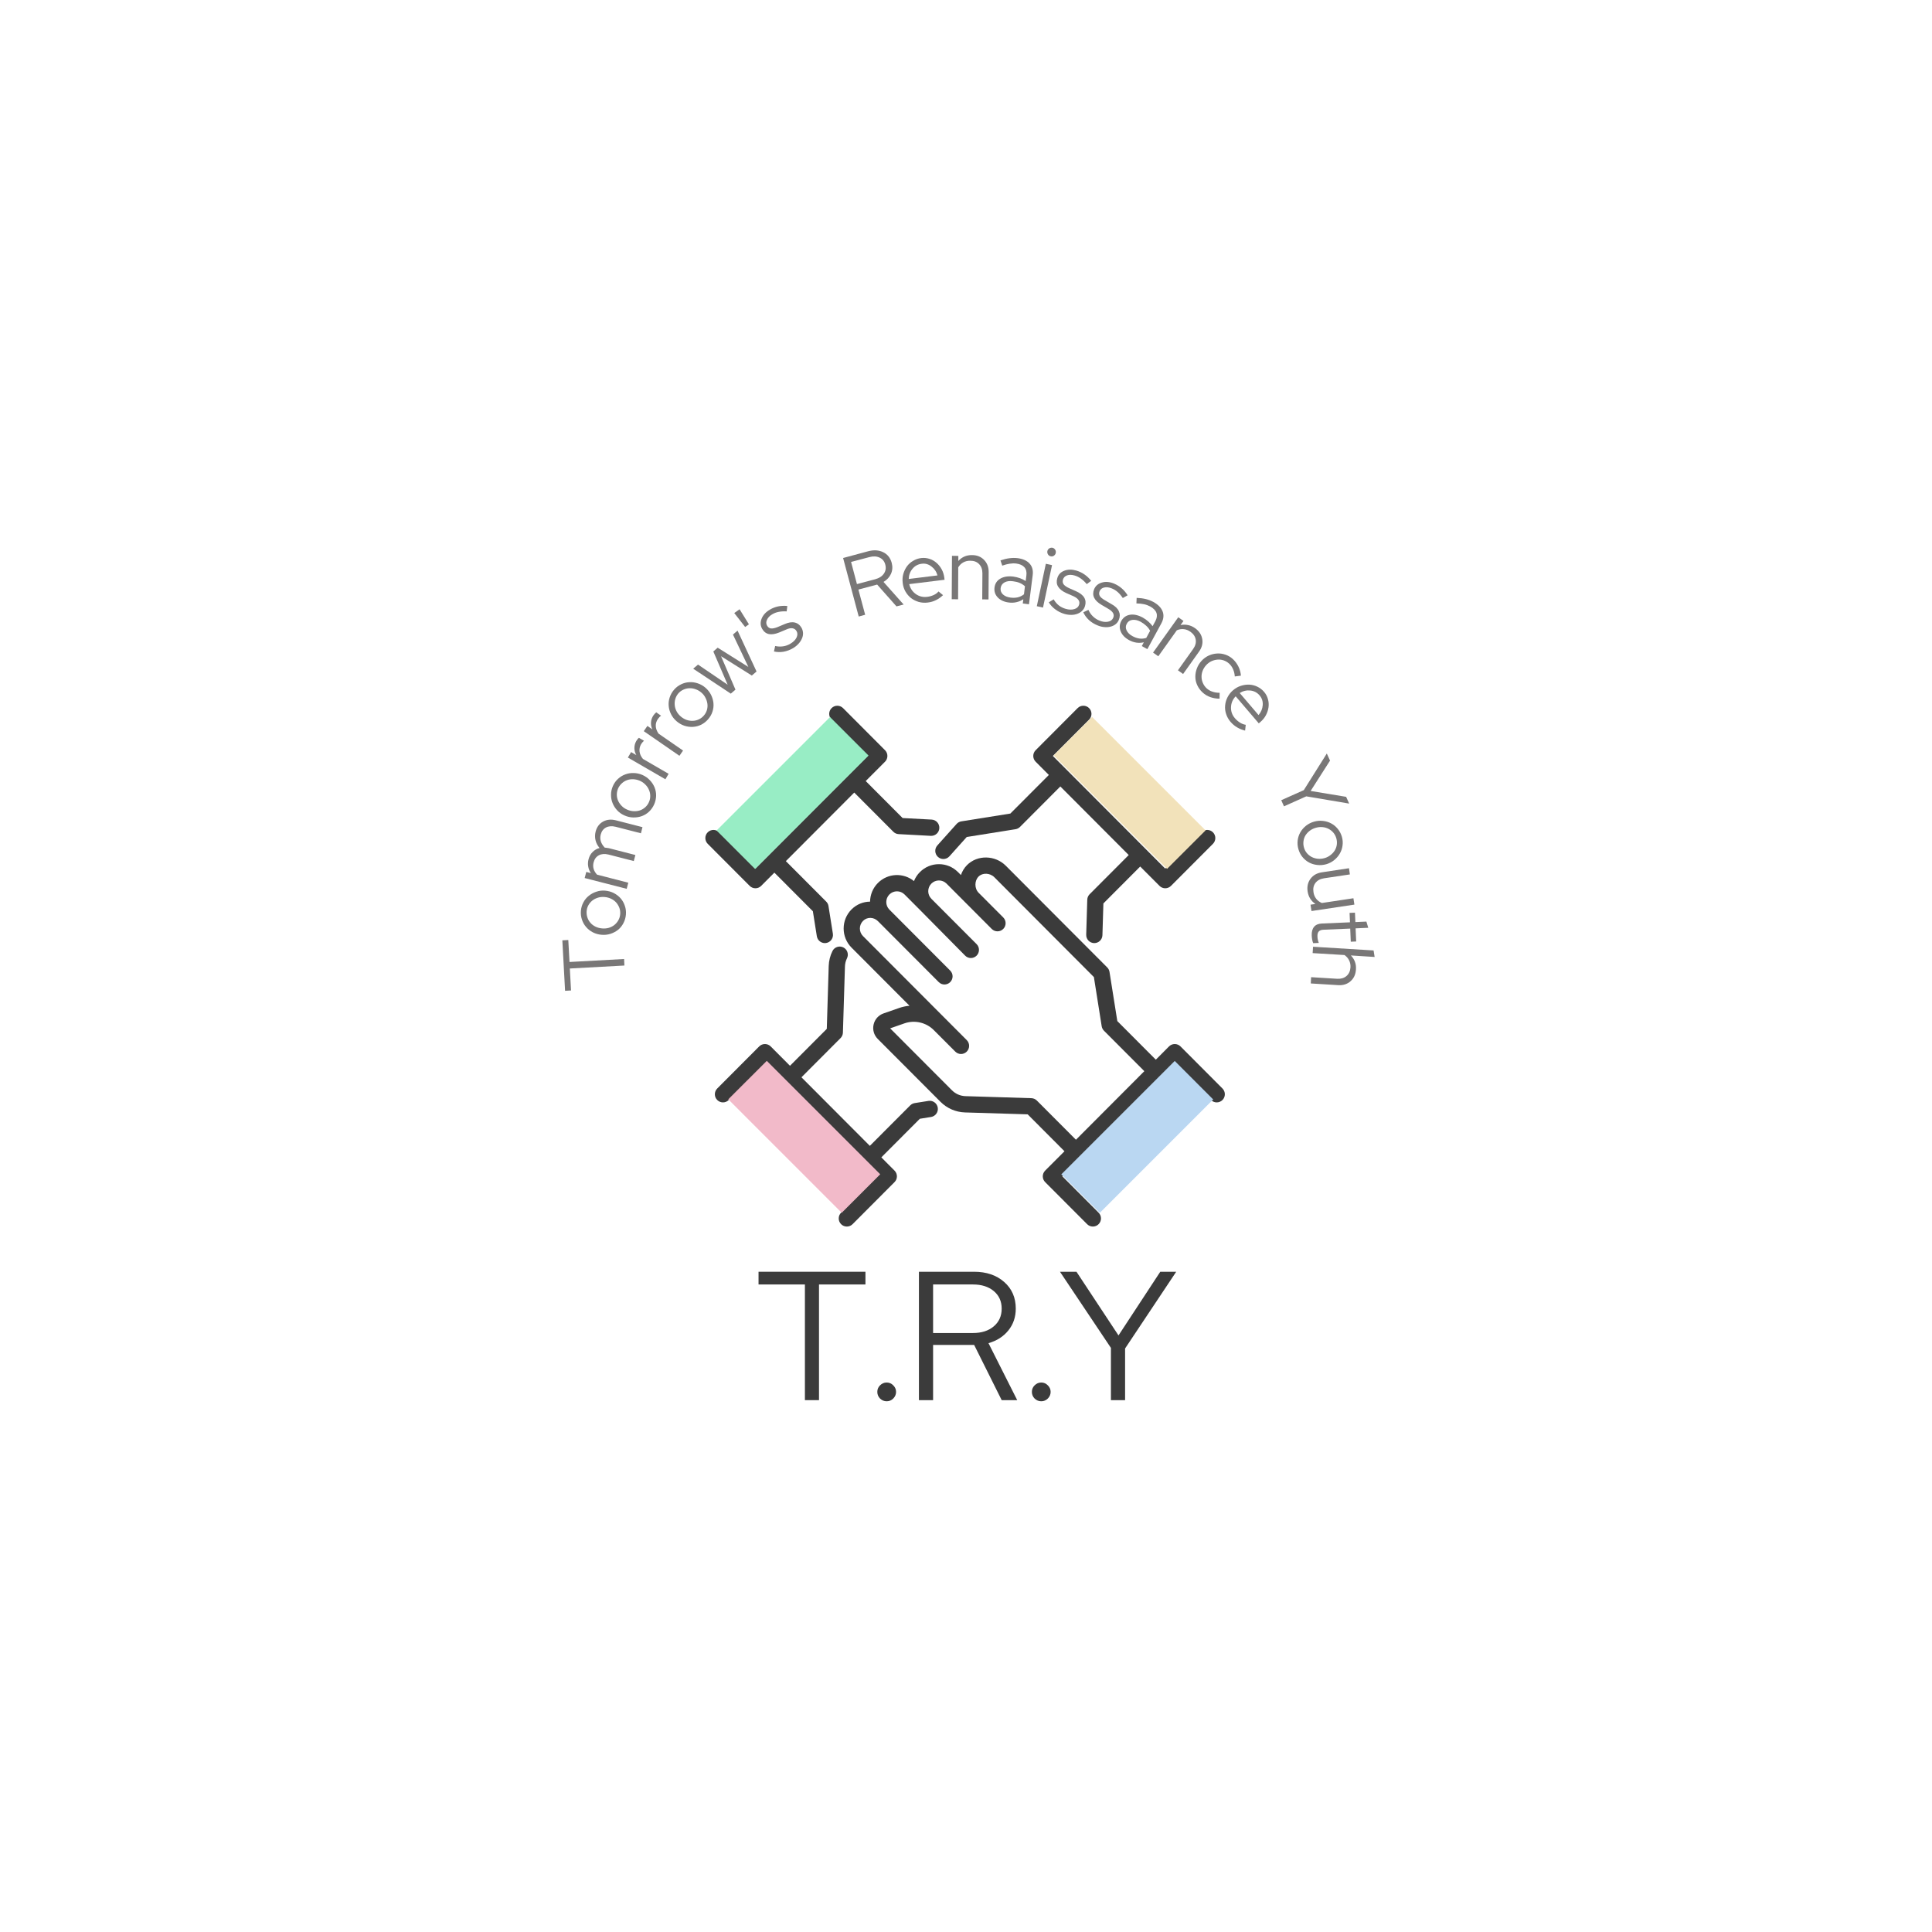 <?xml version="1.0" encoding="UTF-8"?>
<svg xmlns="http://www.w3.org/2000/svg" xmlns:xlink="http://www.w3.org/1999/xlink" width="375pt" height="375pt" viewBox="0 0 375 375" version="1.2">
<defs>
<g>
<symbol overflow="visible" id="glyph0-0">
<path style="stroke:none;" d="M 1.625 -1.109 L -12.656 -0.344 L -13 -6.953 L 1.281 -7.719 Z M 1.625 -1.109 "/>
</symbol>
<symbol overflow="visible" id="glyph0-1">
<path style="stroke:none;" d="M -10.609 0.297 L -11.766 0.359 L -12.297 -9.438 L -11.141 -9.5 L -10.906 -5.234 L -0.312 -5.812 L -0.25 -4.547 L -10.844 -3.969 Z M -10.609 0.297 "/>
</symbol>
<symbol overflow="visible" id="glyph1-0">
<path style="stroke:none;" d="M 1.781 -0.875 L -12.469 -2.078 L -11.922 -8.672 L 2.328 -7.469 Z M 1.781 -0.875 "/>
</symbol>
<symbol overflow="visible" id="glyph1-1">
<path style="stroke:none;" d="M -4.141 -1.031 C -4.742 -1.082 -5.301 -1.238 -5.812 -1.5 C -6.332 -1.77 -6.77 -2.113 -7.125 -2.531 C -7.488 -2.945 -7.758 -3.426 -7.938 -3.969 C -8.125 -4.52 -8.191 -5.094 -8.141 -5.688 C -8.086 -6.289 -7.926 -6.836 -7.656 -7.328 C -7.395 -7.828 -7.047 -8.25 -6.609 -8.594 C -6.18 -8.945 -5.691 -9.211 -5.141 -9.391 C -4.598 -9.578 -4.023 -9.645 -3.422 -9.594 C -2.805 -9.539 -2.238 -9.379 -1.719 -9.109 C -1.207 -8.836 -0.77 -8.492 -0.406 -8.078 C -0.051 -7.66 0.211 -7.18 0.391 -6.641 C 0.578 -6.109 0.645 -5.539 0.594 -4.938 C 0.539 -4.344 0.379 -3.789 0.109 -3.281 C -0.148 -2.781 -0.492 -2.352 -0.922 -2 C -1.359 -1.656 -1.848 -1.395 -2.391 -1.219 C -2.941 -1.039 -3.523 -0.977 -4.141 -1.031 Z M -0.516 -5.031 C -0.484 -5.457 -0.535 -5.863 -0.672 -6.25 C -0.816 -6.633 -1.02 -6.977 -1.281 -7.281 C -1.551 -7.582 -1.879 -7.828 -2.266 -8.016 C -2.648 -8.203 -3.07 -8.316 -3.531 -8.359 C -3.988 -8.398 -4.422 -8.359 -4.828 -8.234 C -5.242 -8.109 -5.609 -7.922 -5.922 -7.672 C -6.234 -7.422 -6.488 -7.117 -6.688 -6.766 C -6.883 -6.41 -7 -6.02 -7.031 -5.594 C -7.062 -5.176 -7.008 -4.77 -6.875 -4.375 C -6.75 -3.988 -6.551 -3.645 -6.281 -3.344 C -6.02 -3.039 -5.695 -2.797 -5.312 -2.609 C -4.926 -2.422 -4.504 -2.305 -4.047 -2.266 C -3.586 -2.223 -3.148 -2.258 -2.734 -2.375 C -2.328 -2.5 -1.969 -2.68 -1.656 -2.922 C -1.344 -3.172 -1.082 -3.477 -0.875 -3.844 C -0.664 -4.219 -0.547 -4.613 -0.516 -5.031 Z M -0.516 -5.031 "/>
</symbol>
<symbol overflow="visible" id="glyph2-0">
<path style="stroke:none;" d="M 1.891 -0.562 L -11.969 -4.125 L -10.312 -10.547 L 3.547 -6.984 Z M 1.891 -0.562 "/>
</symbol>
<symbol overflow="visible" id="glyph2-1">
<path style="stroke:none;" d="M 0.266 -1.031 L -7.891 -3.125 L -7.578 -4.312 L -6.688 -4.078 C -6.957 -4.484 -7.129 -4.91 -7.203 -5.359 C -7.285 -5.805 -7.266 -6.273 -7.141 -6.766 C -6.992 -7.336 -6.727 -7.812 -6.344 -8.188 C -5.957 -8.57 -5.508 -8.828 -5 -8.953 C -5.395 -9.422 -5.656 -9.922 -5.781 -10.453 C -5.914 -10.992 -5.91 -11.555 -5.766 -12.141 C -5.535 -13.023 -5.055 -13.672 -4.328 -14.078 C -3.598 -14.484 -2.766 -14.566 -1.828 -14.328 L 3.328 -13 L 3.031 -11.812 L -1.891 -13.078 C -2.609 -13.254 -3.227 -13.207 -3.75 -12.938 C -4.27 -12.664 -4.613 -12.203 -4.781 -11.547 C -4.895 -11.098 -4.883 -10.66 -4.75 -10.234 C -4.613 -9.816 -4.363 -9.414 -4 -9.031 C -3.875 -9.02 -3.742 -9.004 -3.609 -8.984 C -3.484 -8.973 -3.348 -8.953 -3.203 -8.922 L 1.953 -7.594 L 1.641 -6.422 L -3.281 -7.688 C -4 -7.863 -4.613 -7.816 -5.125 -7.547 C -5.645 -7.273 -5.988 -6.816 -6.156 -6.172 C -6.27 -5.734 -6.27 -5.312 -6.156 -4.906 C -6.039 -4.508 -5.816 -4.133 -5.484 -3.781 L 0.578 -2.219 Z M 0.266 -1.031 "/>
</symbol>
<symbol overflow="visible" id="glyph3-0">
<path style="stroke:none;" d="M 1.953 -0.234 L -11.125 -6.031 L -8.438 -12.094 L 4.641 -6.297 Z M 1.953 -0.234 "/>
</symbol>
<symbol overflow="visible" id="glyph3-1">
<path style="stroke:none;" d="M -3.594 -2.328 C -4.145 -2.566 -4.617 -2.898 -5.016 -3.328 C -5.41 -3.754 -5.707 -4.223 -5.906 -4.734 C -6.113 -5.242 -6.211 -5.785 -6.203 -6.359 C -6.203 -6.93 -6.082 -7.488 -5.844 -8.031 C -5.602 -8.582 -5.27 -9.051 -4.844 -9.438 C -4.426 -9.82 -3.957 -10.109 -3.438 -10.297 C -2.926 -10.492 -2.379 -10.582 -1.797 -10.562 C -1.223 -10.551 -0.66 -10.426 -0.109 -10.188 C 0.453 -9.938 0.93 -9.598 1.328 -9.172 C 1.734 -8.754 2.039 -8.285 2.25 -7.766 C 2.457 -7.254 2.555 -6.719 2.547 -6.156 C 2.535 -5.594 2.41 -5.035 2.172 -4.484 C 1.93 -3.941 1.602 -3.473 1.188 -3.078 C 0.77 -2.68 0.301 -2.391 -0.219 -2.203 C -0.738 -2.016 -1.289 -1.926 -1.875 -1.938 C -2.457 -1.945 -3.031 -2.078 -3.594 -2.328 Z M 1.156 -4.922 C 1.332 -5.305 1.414 -5.707 1.406 -6.125 C 1.406 -6.539 1.32 -6.93 1.156 -7.297 C 1 -7.672 0.77 -8.008 0.469 -8.312 C 0.164 -8.625 -0.191 -8.875 -0.609 -9.062 C -1.023 -9.238 -1.445 -9.336 -1.875 -9.359 C -2.301 -9.379 -2.703 -9.32 -3.078 -9.188 C -3.461 -9.051 -3.805 -8.844 -4.109 -8.562 C -4.41 -8.289 -4.648 -7.961 -4.828 -7.578 C -4.992 -7.191 -5.078 -6.789 -5.078 -6.375 C -5.078 -5.969 -5 -5.582 -4.844 -5.219 C -4.688 -4.852 -4.457 -4.516 -4.156 -4.203 C -3.863 -3.891 -3.508 -3.645 -3.094 -3.469 C -2.676 -3.281 -2.25 -3.176 -1.812 -3.156 C -1.383 -3.133 -0.977 -3.188 -0.594 -3.312 C -0.219 -3.438 0.125 -3.641 0.438 -3.922 C 0.75 -4.203 0.988 -4.535 1.156 -4.922 Z M 1.156 -4.922 "/>
</symbol>
<symbol overflow="visible" id="glyph4-0">
<path style="stroke:none;" d="M 1.969 -0.031 L -10.391 -7.203 L -7.078 -12.938 L 5.281 -5.766 Z M 1.969 -0.031 "/>
</symbol>
<symbol overflow="visible" id="glyph4-1">
<path style="stroke:none;" d="M 0.531 -0.922 L -6.75 -5.141 L -6.125 -6.203 L -5.109 -5.609 C -5.359 -6.047 -5.484 -6.5 -5.484 -6.969 C -5.492 -7.438 -5.375 -7.895 -5.125 -8.344 C -5.039 -8.477 -4.957 -8.598 -4.875 -8.703 C -4.801 -8.805 -4.711 -8.895 -4.609 -8.969 L -3.625 -8.406 C -3.738 -8.301 -3.844 -8.191 -3.938 -8.078 C -4.031 -7.973 -4.113 -7.859 -4.188 -7.734 C -4.445 -7.273 -4.547 -6.801 -4.484 -6.312 C -4.43 -5.82 -4.211 -5.344 -3.828 -4.875 L 1.156 -1.984 Z M 0.531 -0.922 "/>
</symbol>
<symbol overflow="visible" id="glyph5-0">
<path style="stroke:none;" d="M 1.969 0.125 L -9.797 -8 L -6.031 -13.453 L 5.734 -5.328 Z M 1.969 0.125 "/>
</symbol>
<symbol overflow="visible" id="glyph5-1">
<path style="stroke:none;" d="M 0.609 -0.875 L -6.312 -5.656 L -5.609 -6.672 L -4.641 -6 C -4.859 -6.457 -4.945 -6.922 -4.906 -7.391 C -4.875 -7.859 -4.719 -8.301 -4.438 -8.719 C -4.344 -8.852 -4.254 -8.961 -4.172 -9.047 C -4.086 -9.141 -3.992 -9.227 -3.891 -9.312 L -2.953 -8.656 C -3.078 -8.57 -3.188 -8.477 -3.281 -8.375 C -3.383 -8.27 -3.477 -8.156 -3.562 -8.031 C -3.863 -7.602 -4.004 -7.141 -3.984 -6.641 C -3.961 -6.148 -3.781 -5.66 -3.438 -5.172 L 1.312 -1.891 Z M 0.609 -0.875 "/>
</symbol>
<symbol overflow="visible" id="glyph6-0">
<path style="stroke:none;" d="M 1.938 0.344 L -8.891 -9 L -4.547 -14.016 L 6.281 -4.672 Z M 1.938 0.344 "/>
</symbol>
<symbol overflow="visible" id="glyph6-1">
<path style="stroke:none;" d="M -2.75 -3.266 C -3.207 -3.66 -3.566 -4.117 -3.828 -4.641 C -4.086 -5.16 -4.238 -5.691 -4.281 -6.234 C -4.332 -6.785 -4.27 -7.332 -4.094 -7.875 C -3.914 -8.426 -3.633 -8.926 -3.25 -9.375 C -2.852 -9.832 -2.398 -10.18 -1.891 -10.422 C -1.391 -10.672 -0.863 -10.812 -0.312 -10.844 C 0.238 -10.883 0.789 -10.812 1.344 -10.625 C 1.895 -10.445 2.398 -10.16 2.859 -9.766 C 3.316 -9.367 3.676 -8.91 3.938 -8.391 C 4.195 -7.867 4.352 -7.332 4.406 -6.781 C 4.457 -6.227 4.395 -5.68 4.219 -5.141 C 4.051 -4.609 3.77 -4.113 3.375 -3.656 C 2.988 -3.207 2.539 -2.852 2.031 -2.594 C 1.52 -2.344 0.984 -2.203 0.422 -2.172 C -0.129 -2.141 -0.68 -2.211 -1.234 -2.391 C -1.785 -2.578 -2.289 -2.867 -2.75 -3.266 Z M 2.547 -4.375 C 2.828 -4.695 3.023 -5.055 3.141 -5.453 C 3.254 -5.848 3.285 -6.242 3.234 -6.641 C 3.18 -7.047 3.055 -7.438 2.859 -7.812 C 2.672 -8.195 2.406 -8.535 2.062 -8.828 C 1.707 -9.129 1.328 -9.348 0.922 -9.484 C 0.516 -9.629 0.113 -9.691 -0.281 -9.672 C -0.676 -9.66 -1.062 -9.566 -1.438 -9.391 C -1.812 -9.223 -2.141 -8.977 -2.422 -8.656 C -2.691 -8.332 -2.883 -7.973 -3 -7.578 C -3.113 -7.191 -3.148 -6.797 -3.109 -6.391 C -3.078 -5.992 -2.961 -5.602 -2.766 -5.219 C -2.566 -4.832 -2.289 -4.488 -1.938 -4.188 C -1.594 -3.895 -1.223 -3.676 -0.828 -3.531 C -0.43 -3.395 -0.031 -3.332 0.375 -3.344 C 0.781 -3.352 1.176 -3.445 1.562 -3.625 C 1.945 -3.801 2.273 -4.051 2.547 -4.375 Z M 2.547 -4.375 "/>
</symbol>
<symbol overflow="visible" id="glyph7-0">
<path style="stroke:none;" d="M 1.859 0.625 L -7.453 -10.219 L -2.422 -14.547 L 6.891 -3.703 Z M 1.859 0.625 "/>
</symbol>
<symbol overflow="visible" id="glyph7-1">
<path style="stroke:none;" d="M 2.891 -2.484 L 1.984 -1.703 L -5.312 -6.547 L -4.375 -7.344 L 1.375 -3.438 L -1.406 -9.891 L -0.562 -10.625 L 5.391 -6.891 L 2.406 -13.172 L 3.297 -13.938 L 6.984 -6 L 6.062 -5.219 L 0.094 -8.969 Z M 2.891 -2.484 "/>
</symbol>
<symbol overflow="visible" id="glyph8-0">
<path style="stroke:none;" d="M 1.797 0.812 L -6.375 -10.938 L -0.938 -14.719 L 7.234 -2.969 Z M 1.797 0.812 "/>
</symbol>
<symbol overflow="visible" id="glyph8-1">
<path style="stroke:none;" d="M -3.812 -7.516 L -5.922 -10.219 L -4.891 -10.953 L -3.078 -8.031 Z M -3.812 -7.516 "/>
</symbol>
<symbol overflow="visible" id="glyph9-0">
<path style="stroke:none;" d="M 1.734 0.938 L -5.547 -11.359 L 0.156 -14.734 L 7.438 -2.438 Z M 1.734 0.938 "/>
</symbol>
<symbol overflow="visible" id="glyph9-1">
<path style="stroke:none;" d="M -0.422 -1.109 L -0.188 -2.172 C 0.332 -2.055 0.844 -2.035 1.344 -2.109 C 1.852 -2.18 2.32 -2.348 2.75 -2.609 C 3.32 -2.941 3.723 -3.336 3.953 -3.797 C 4.18 -4.266 4.18 -4.691 3.953 -5.078 C 3.773 -5.379 3.52 -5.555 3.188 -5.609 C 2.863 -5.672 2.457 -5.594 1.969 -5.375 L 0.594 -4.797 C -0.188 -4.484 -0.848 -4.379 -1.391 -4.484 C -1.941 -4.598 -2.379 -4.93 -2.703 -5.484 C -3.055 -6.086 -3.098 -6.742 -2.828 -7.453 C -2.555 -8.16 -2.023 -8.75 -1.234 -9.219 C -0.711 -9.531 -0.172 -9.742 0.391 -9.859 C 0.953 -9.973 1.547 -10 2.172 -9.938 L 2.047 -8.891 C 1.473 -8.922 0.957 -8.891 0.5 -8.797 C 0.039 -8.711 -0.383 -8.551 -0.781 -8.312 C -1.27 -8.02 -1.602 -7.664 -1.781 -7.25 C -1.969 -6.844 -1.957 -6.461 -1.75 -6.109 C -1.562 -5.797 -1.312 -5.617 -1 -5.578 C -0.688 -5.547 -0.273 -5.629 0.234 -5.828 L 1.609 -6.406 C 2.379 -6.75 3.039 -6.859 3.594 -6.734 C 4.156 -6.609 4.598 -6.27 4.922 -5.719 C 5.098 -5.414 5.195 -5.082 5.219 -4.719 C 5.238 -4.352 5.172 -3.992 5.016 -3.641 C 4.867 -3.285 4.648 -2.945 4.359 -2.625 C 4.066 -2.301 3.719 -2.016 3.312 -1.766 C 2.707 -1.41 2.082 -1.176 1.438 -1.062 C 0.801 -0.957 0.18 -0.973 -0.422 -1.109 Z M -0.422 -1.109 "/>
</symbol>
<symbol overflow="visible" id="glyph10-0">
<path style="stroke:none;" d="M 1.656 1.062 L -4.672 -11.766 L 1.266 -14.688 L 7.594 -1.859 Z M 1.656 1.062 "/>
</symbol>
<symbol overflow="visible" id="glyph10-1">
<path style="stroke:none;" d=""/>
</symbol>
<symbol overflow="visible" id="glyph11-0">
<path style="stroke:none;" d="M 1.609 1.141 L -4.078 -11.969 L 2 -14.609 L 7.688 -1.5 Z M 1.609 1.141 "/>
</symbol>
<symbol overflow="visible" id="glyph11-1">
<path style="stroke:none;" d=""/>
</symbol>
<symbol overflow="visible" id="glyph12-0">
<path style="stroke:none;" d="M 1.547 1.219 L -3.484 -12.156 L 2.719 -14.484 L 7.75 -1.109 Z M 1.547 1.219 "/>
</symbol>
<symbol overflow="visible" id="glyph12-1">
<path style="stroke:none;" d=""/>
</symbol>
<symbol overflow="visible" id="glyph13-0">
<path style="stroke:none;" d="M 1.422 1.359 L -2.266 -12.453 L 4.125 -14.156 L 7.812 -0.344 Z M 1.422 1.359 "/>
</symbol>
<symbol overflow="visible" id="glyph13-1">
<path style="stroke:none;" d="M 1.25 -0.328 L -1.781 -11.688 L 3.094 -13 C 4.195 -13.289 5.164 -13.227 6 -12.812 C 6.844 -12.406 7.395 -11.711 7.656 -10.734 C 7.852 -9.984 7.805 -9.281 7.516 -8.625 C 7.223 -7.969 6.738 -7.441 6.062 -7.047 L 9.969 -2.656 L 8.578 -2.297 L 4.828 -6.531 L 1.188 -5.562 L 2.5 -0.672 Z M 3.297 -11.859 L -0.234 -10.922 L 0.906 -6.625 L 4.438 -7.562 C 5.207 -7.77 5.77 -8.129 6.125 -8.641 C 6.488 -9.16 6.582 -9.75 6.406 -10.406 C 6.238 -11.051 5.867 -11.504 5.297 -11.766 C 4.734 -12.035 4.066 -12.066 3.297 -11.859 Z M 3.297 -11.859 "/>
</symbol>
<symbol overflow="visible" id="glyph14-0">
<path style="stroke:none;" d="M 1.219 1.547 L -0.516 -12.641 L 6.047 -13.453 L 7.781 0.734 Z M 1.219 1.547 "/>
</symbol>
<symbol overflow="visible" id="glyph14-1">
<path style="stroke:none;" d="M 7.984 -1.891 C 7.555 -1.484 7.098 -1.16 6.609 -0.922 C 6.129 -0.68 5.594 -0.523 5 -0.453 C 4.395 -0.379 3.812 -0.422 3.25 -0.578 C 2.695 -0.742 2.203 -0.992 1.766 -1.328 C 1.336 -1.672 0.977 -2.094 0.688 -2.594 C 0.406 -3.094 0.227 -3.648 0.156 -4.266 C 0.082 -4.867 0.117 -5.441 0.266 -5.984 C 0.422 -6.535 0.656 -7.031 0.969 -7.469 C 1.289 -7.906 1.691 -8.266 2.172 -8.547 C 2.648 -8.836 3.176 -9.02 3.75 -9.094 C 4.301 -9.156 4.832 -9.102 5.344 -8.938 C 5.852 -8.781 6.305 -8.523 6.703 -8.172 C 7.109 -7.828 7.445 -7.406 7.719 -6.906 C 7.988 -6.414 8.16 -5.867 8.234 -5.266 L 8.281 -4.875 L 1.422 -4.031 C 1.609 -3.227 2.031 -2.586 2.688 -2.109 C 3.344 -1.641 4.086 -1.457 4.922 -1.562 C 5.348 -1.613 5.758 -1.727 6.156 -1.906 C 6.551 -2.082 6.867 -2.316 7.109 -2.609 Z M 3.859 -7.984 C 3.129 -7.898 2.531 -7.578 2.062 -7.016 C 1.594 -6.461 1.348 -5.801 1.328 -5.031 L 6.906 -5.719 C 6.707 -6.438 6.316 -7.016 5.734 -7.453 C 5.16 -7.898 4.535 -8.078 3.859 -7.984 Z M 3.859 -7.984 "/>
</symbol>
<symbol overflow="visible" id="glyph15-0">
<path style="stroke:none;" d="M 1 1.688 L 1.078 -12.609 L 7.703 -12.562 L 7.625 1.734 Z M 1 1.688 "/>
</symbol>
<symbol overflow="visible" id="glyph15-1">
<path style="stroke:none;" d="M 1.062 0 L 1.109 -8.422 L 2.344 -8.406 L 2.344 -7.422 C 2.676 -7.797 3.066 -8.082 3.516 -8.281 C 3.961 -8.477 4.457 -8.57 5 -8.562 C 5.957 -8.562 6.734 -8.254 7.328 -7.641 C 7.93 -7.035 8.234 -6.25 8.234 -5.281 L 8.203 0.047 L 6.984 0.031 L 7.016 -5.047 C 7.016 -5.785 6.801 -6.375 6.375 -6.812 C 5.957 -7.25 5.391 -7.469 4.672 -7.469 C 4.16 -7.477 3.703 -7.367 3.297 -7.141 C 2.898 -6.922 2.578 -6.602 2.328 -6.188 L 2.297 0.016 Z M 1.062 0 "/>
</symbol>
<symbol overflow="visible" id="glyph16-0">
<path style="stroke:none;" d="M 0.781 1.797 L 2.609 -12.375 L 9.188 -11.531 L 7.359 2.641 Z M 0.781 1.797 "/>
</symbol>
<symbol overflow="visible" id="glyph16-1">
<path style="stroke:none;" d="M 3.672 0.625 C 2.766 0.508 2.051 0.18 1.531 -0.359 C 1.02 -0.898 0.812 -1.547 0.906 -2.297 C 1.008 -3.066 1.391 -3.641 2.047 -4.016 C 2.703 -4.398 3.539 -4.531 4.562 -4.406 C 5.008 -4.344 5.438 -4.238 5.844 -4.094 C 6.25 -3.945 6.617 -3.766 6.953 -3.547 L 7.094 -4.641 C 7.176 -5.305 7.047 -5.832 6.703 -6.219 C 6.367 -6.602 5.844 -6.844 5.125 -6.938 C 4.707 -6.988 4.281 -6.977 3.844 -6.906 C 3.414 -6.844 2.938 -6.719 2.406 -6.531 L 2.062 -7.547 C 2.707 -7.766 3.289 -7.906 3.812 -7.969 C 4.344 -8.039 4.867 -8.047 5.391 -7.984 C 6.441 -7.848 7.223 -7.488 7.734 -6.906 C 8.242 -6.332 8.438 -5.582 8.312 -4.656 L 7.594 0.969 L 6.391 0.812 L 6.5 -0.016 C 6.082 0.266 5.633 0.457 5.156 0.562 C 4.688 0.676 4.191 0.695 3.672 0.625 Z M 2.094 -2.172 C 2.031 -1.703 2.176 -1.297 2.531 -0.953 C 2.895 -0.617 3.391 -0.41 4.016 -0.328 C 4.516 -0.266 4.977 -0.281 5.406 -0.375 C 5.844 -0.477 6.25 -0.676 6.625 -0.969 L 6.812 -2.531 C 6.5 -2.812 6.148 -3.031 5.766 -3.188 C 5.391 -3.344 4.961 -3.445 4.484 -3.5 C 3.816 -3.594 3.266 -3.516 2.828 -3.266 C 2.398 -3.016 2.156 -2.648 2.094 -2.172 Z M 2.094 -2.172 "/>
</symbol>
<symbol overflow="visible" id="glyph17-0">
<path style="stroke:none;" d="M 0.656 1.875 L 3.625 -12.109 L 10.094 -10.734 L 7.125 3.25 Z M 0.656 1.875 "/>
</symbol>
<symbol overflow="visible" id="glyph17-1">
<path style="stroke:none;" d="M 3.75 -9.469 C 3.52 -9.508 3.344 -9.629 3.219 -9.828 C 3.094 -10.035 3.051 -10.25 3.094 -10.469 C 3.145 -10.695 3.266 -10.875 3.453 -11 C 3.648 -11.125 3.863 -11.164 4.094 -11.125 C 4.312 -11.07 4.484 -10.945 4.609 -10.75 C 4.734 -10.551 4.77 -10.336 4.719 -10.109 C 4.676 -9.891 4.555 -9.711 4.359 -9.578 C 4.172 -9.453 3.969 -9.414 3.75 -9.469 Z M 4 -7.75 L 2.25 0.484 L 1.047 0.219 L 2.797 -8.016 Z M 4 -7.75 "/>
</symbol>
<symbol overflow="visible" id="glyph18-0">
<path style="stroke:none;" d="M 0.5 1.906 L 4.5 -11.828 L 10.859 -9.969 L 6.859 3.766 Z M 0.5 1.906 "/>
</symbol>
<symbol overflow="visible" id="glyph18-1">
<path style="stroke:none;" d="M 0.516 -1.047 L 1.469 -1.625 C 1.727 -1.164 2.055 -0.773 2.453 -0.453 C 2.859 -0.141 3.305 0.082 3.797 0.219 C 4.43 0.406 4.992 0.422 5.484 0.266 C 5.973 0.117 6.281 -0.164 6.406 -0.594 C 6.508 -0.938 6.469 -1.238 6.281 -1.5 C 6.102 -1.77 5.766 -2.02 5.266 -2.25 L 3.906 -2.844 C 3.145 -3.195 2.617 -3.613 2.328 -4.094 C 2.035 -4.57 1.984 -5.117 2.172 -5.734 C 2.359 -6.41 2.801 -6.891 3.5 -7.172 C 4.207 -7.453 5.004 -7.461 5.891 -7.203 C 6.473 -7.023 7 -6.77 7.469 -6.438 C 7.938 -6.113 8.363 -5.707 8.75 -5.219 L 7.891 -4.578 C 7.523 -5.016 7.148 -5.367 6.766 -5.641 C 6.379 -5.922 5.969 -6.125 5.531 -6.25 C 4.977 -6.414 4.492 -6.426 4.078 -6.281 C 3.66 -6.133 3.391 -5.859 3.266 -5.453 C 3.172 -5.109 3.211 -4.805 3.391 -4.547 C 3.578 -4.297 3.922 -4.051 4.422 -3.812 L 5.766 -3.219 C 6.555 -2.875 7.098 -2.457 7.391 -1.969 C 7.68 -1.477 7.734 -0.93 7.547 -0.328 C 7.453 0.016 7.273 0.316 7.016 0.578 C 6.766 0.836 6.457 1.035 6.094 1.172 C 5.727 1.316 5.328 1.391 4.891 1.391 C 4.461 1.398 4.016 1.336 3.547 1.203 C 2.879 1.004 2.285 0.707 1.766 0.312 C 1.254 -0.07 0.836 -0.523 0.516 -1.047 Z M 0.516 -1.047 "/>
</symbol>
<symbol overflow="visible" id="glyph19-0">
<path style="stroke:none;" d="M 0.297 1.938 L 5.688 -11.312 L 11.828 -8.812 L 6.438 4.438 Z M 0.297 1.938 "/>
</symbol>
<symbol overflow="visible" id="glyph19-1">
<path style="stroke:none;" d="M 0.625 -1 L 1.625 -1.469 C 1.844 -0.977 2.133 -0.555 2.5 -0.203 C 2.863 0.148 3.281 0.422 3.75 0.609 C 4.363 0.859 4.922 0.93 5.422 0.828 C 5.93 0.734 6.27 0.477 6.438 0.062 C 6.57 -0.258 6.562 -0.562 6.406 -0.844 C 6.25 -1.133 5.93 -1.414 5.453 -1.688 L 4.172 -2.438 C 3.453 -2.863 2.973 -3.328 2.734 -3.828 C 2.492 -4.336 2.492 -4.891 2.734 -5.484 C 3.004 -6.129 3.5 -6.555 4.219 -6.766 C 4.938 -6.984 5.723 -6.922 6.578 -6.578 C 7.148 -6.336 7.648 -6.031 8.078 -5.656 C 8.516 -5.281 8.898 -4.828 9.234 -4.297 L 8.297 -3.766 C 7.992 -4.223 7.664 -4.609 7.312 -4.922 C 6.957 -5.234 6.566 -5.473 6.141 -5.641 C 5.609 -5.859 5.125 -5.914 4.688 -5.812 C 4.258 -5.719 3.961 -5.477 3.797 -5.094 C 3.66 -4.758 3.672 -4.453 3.828 -4.172 C 3.992 -3.898 4.312 -3.629 4.781 -3.359 L 6.062 -2.609 C 6.812 -2.203 7.301 -1.734 7.531 -1.203 C 7.77 -0.68 7.77 -0.129 7.531 0.453 C 7.406 0.785 7.203 1.066 6.922 1.297 C 6.641 1.523 6.312 1.688 5.938 1.781 C 5.57 1.883 5.172 1.914 4.734 1.875 C 4.297 1.844 3.852 1.734 3.406 1.547 C 2.758 1.285 2.195 0.938 1.719 0.5 C 1.25 0.062 0.883 -0.438 0.625 -1 Z M 0.625 -1 "/>
</symbol>
<symbol overflow="visible" id="glyph20-0">
<path style="stroke:none;" d="M 0.094 1.969 L 6.906 -10.594 L 12.734 -7.438 L 5.922 5.125 Z M 0.094 1.969 "/>
</symbol>
<symbol overflow="visible" id="glyph20-1">
<path style="stroke:none;" d="M 3.188 1.906 C 2.383 1.469 1.844 0.906 1.562 0.219 C 1.281 -0.469 1.316 -1.145 1.672 -1.812 C 2.047 -2.488 2.609 -2.891 3.359 -3.016 C 4.109 -3.141 4.938 -2.957 5.844 -2.469 C 6.238 -2.25 6.598 -1.992 6.922 -1.703 C 7.242 -1.422 7.52 -1.117 7.75 -0.797 L 8.281 -1.766 C 8.594 -2.359 8.664 -2.895 8.5 -3.375 C 8.332 -3.852 7.926 -4.27 7.281 -4.625 C 6.914 -4.82 6.52 -4.969 6.094 -5.062 C 5.664 -5.156 5.172 -5.207 4.609 -5.219 L 4.656 -6.297 C 5.332 -6.266 5.926 -6.188 6.438 -6.062 C 6.957 -5.938 7.445 -5.75 7.906 -5.5 C 8.832 -4.988 9.43 -4.367 9.703 -3.641 C 9.973 -2.922 9.883 -2.148 9.438 -1.328 L 6.734 3.656 L 5.656 3.062 L 6.047 2.328 C 5.566 2.441 5.082 2.461 4.594 2.391 C 4.113 2.316 3.645 2.156 3.188 1.906 Z M 2.734 -1.266 C 2.504 -0.859 2.492 -0.43 2.703 0.016 C 2.922 0.473 3.305 0.848 3.859 1.141 C 4.297 1.379 4.734 1.531 5.172 1.594 C 5.617 1.656 6.066 1.617 6.516 1.484 L 7.266 0.094 C 7.078 -0.27 6.828 -0.594 6.516 -0.875 C 6.211 -1.164 5.852 -1.426 5.438 -1.656 C 4.852 -1.969 4.312 -2.086 3.812 -2.016 C 3.32 -1.953 2.961 -1.703 2.734 -1.266 Z M 2.734 -1.266 "/>
</symbol>
<symbol overflow="visible" id="glyph21-0">
<path style="stroke:none;" d="M -0.156 1.969 L 8.141 -9.672 L 13.531 -5.828 L 5.234 5.812 Z M -0.156 1.969 "/>
</symbol>
<symbol overflow="visible" id="glyph21-1">
<path style="stroke:none;" d="M 0.859 0.609 L 5.75 -6.25 L 6.766 -5.531 L 6.188 -4.734 C 6.676 -4.836 7.16 -4.836 7.641 -4.734 C 8.117 -4.641 8.578 -4.438 9.016 -4.125 C 9.797 -3.57 10.258 -2.867 10.406 -2.016 C 10.551 -1.172 10.344 -0.359 9.781 0.422 L 6.688 4.766 L 5.688 4.047 L 8.641 -0.094 C 9.066 -0.695 9.234 -1.297 9.141 -1.891 C 9.047 -2.492 8.707 -3.004 8.125 -3.422 C 7.707 -3.723 7.27 -3.895 6.812 -3.938 C 6.363 -3.988 5.914 -3.914 5.469 -3.719 L 1.875 1.328 Z M 0.859 0.609 "/>
</symbol>
<symbol overflow="visible" id="glyph22-0">
<path style="stroke:none;" d="M -0.391 1.938 L 9.266 -8.609 L 14.156 -4.141 L 4.5 6.406 Z M -0.391 1.938 "/>
</symbol>
<symbol overflow="visible" id="glyph22-1">
<path style="stroke:none;" d="M 4.344 2.656 C 4.676 2.957 5.051 3.176 5.469 3.312 C 5.895 3.457 6.363 3.531 6.875 3.531 L 6.859 4.672 C 6.242 4.672 5.648 4.57 5.078 4.375 C 4.504 4.176 3.992 3.867 3.547 3.453 C 3.109 3.047 2.77 2.582 2.531 2.062 C 2.289 1.551 2.164 1.02 2.156 0.469 C 2.145 -0.07 2.238 -0.613 2.438 -1.156 C 2.633 -1.707 2.938 -2.207 3.344 -2.656 C 3.75 -3.102 4.211 -3.445 4.734 -3.688 C 5.254 -3.926 5.789 -4.062 6.344 -4.094 C 6.895 -4.133 7.441 -4.062 7.984 -3.875 C 8.523 -3.695 9.016 -3.406 9.453 -3 C 9.898 -2.582 10.258 -2.094 10.531 -1.531 C 10.801 -0.977 10.957 -0.398 11 0.203 L 9.812 0.359 C 9.781 -0.141 9.672 -0.602 9.484 -1.031 C 9.297 -1.469 9.035 -1.836 8.703 -2.141 C 8.391 -2.422 8.035 -2.629 7.641 -2.766 C 7.242 -2.898 6.844 -2.945 6.438 -2.906 C 6.039 -2.875 5.648 -2.77 5.266 -2.594 C 4.891 -2.414 4.551 -2.16 4.25 -1.828 C 3.945 -1.492 3.719 -1.125 3.562 -0.719 C 3.414 -0.32 3.348 0.07 3.359 0.469 C 3.367 0.875 3.457 1.266 3.625 1.641 C 3.789 2.023 4.031 2.363 4.344 2.656 Z M 4.344 2.656 "/>
</symbol>
<symbol overflow="visible" id="glyph23-0">
<path style="stroke:none;" d="M -0.625 1.859 L 10.25 -7.422 L 14.547 -2.375 L 3.672 6.906 Z M -0.625 1.859 "/>
</symbol>
<symbol overflow="visible" id="glyph23-1">
<path style="stroke:none;" d="M 5.969 5.625 C 5.406 5.488 4.891 5.281 4.422 5 C 3.953 4.727 3.52 4.363 3.125 3.906 C 2.738 3.445 2.457 2.941 2.281 2.391 C 2.102 1.848 2.039 1.297 2.094 0.734 C 2.145 0.18 2.301 -0.348 2.562 -0.859 C 2.82 -1.367 3.18 -1.82 3.641 -2.219 C 4.109 -2.613 4.609 -2.895 5.141 -3.062 C 5.68 -3.238 6.223 -3.316 6.766 -3.297 C 7.305 -3.273 7.828 -3.145 8.328 -2.906 C 8.836 -2.664 9.281 -2.328 9.656 -1.891 C 10.02 -1.461 10.27 -0.988 10.406 -0.469 C 10.551 0.039 10.586 0.562 10.516 1.094 C 10.441 1.625 10.273 2.133 10.016 2.625 C 9.754 3.125 9.391 3.57 8.922 3.969 L 8.625 4.219 L 4.141 -1.031 C 3.566 -0.438 3.266 0.266 3.234 1.078 C 3.203 1.891 3.457 2.609 4 3.234 C 4.289 3.566 4.617 3.848 4.984 4.078 C 5.348 4.305 5.719 4.445 6.094 4.5 Z M 8.797 -1.188 C 8.328 -1.75 7.727 -2.07 7 -2.156 C 6.281 -2.238 5.586 -2.078 4.922 -1.672 L 8.578 2.609 C 9.066 2.047 9.336 1.398 9.391 0.672 C 9.441 -0.047 9.242 -0.664 8.797 -1.188 Z M 8.797 -1.188 "/>
</symbol>
<symbol overflow="visible" id="glyph24-0">
<path style="stroke:none;" d="M -0.781 1.797 L 10.875 -6.469 L 14.703 -1.062 L 3.047 7.203 Z M -0.781 1.797 "/>
</symbol>
<symbol overflow="visible" id="glyph24-1">
<path style="stroke:none;" d=""/>
</symbol>
<symbol overflow="visible" id="glyph25-0">
<path style="stroke:none;" d="M -0.875 1.766 L 11.172 -5.922 L 14.734 -0.344 L 2.688 7.344 Z M -0.875 1.766 "/>
</symbol>
<symbol overflow="visible" id="glyph25-1">
<path style="stroke:none;" d=""/>
</symbol>
<symbol overflow="visible" id="glyph26-0">
<path style="stroke:none;" d="M -0.969 1.703 L 11.453 -5.375 L 14.734 0.391 L 2.312 7.469 Z M -0.969 1.703 "/>
</symbol>
<symbol overflow="visible" id="glyph26-1">
<path style="stroke:none;" d=""/>
</symbol>
<symbol overflow="visible" id="glyph27-0">
<path style="stroke:none;" d="M -1.125 1.609 L 11.938 -4.219 L 14.625 1.828 L 1.562 7.656 Z M -1.125 1.609 "/>
</symbol>
<symbol overflow="visible" id="glyph27-1">
<path style="stroke:none;" d="M 1.922 4.312 L 6.297 2.359 L 10.766 -4.75 L 11.391 -3.375 L 7.625 2.516 L 14.516 3.656 L 15.109 4.969 L 6.781 3.562 L 2.453 5.5 Z M 1.922 4.312 "/>
</symbol>
<symbol overflow="visible" id="glyph28-0">
<path style="stroke:none;" d="M -1.344 1.438 L 12.406 -2.5 L 14.234 3.875 L 0.484 7.812 Z M -1.344 1.438 "/>
</symbol>
<symbol overflow="visible" id="glyph28-1">
<path style="stroke:none;" d="M 4.25 -0.516 C 4.82 -0.68 5.395 -0.727 5.969 -0.656 C 6.551 -0.594 7.082 -0.43 7.562 -0.172 C 8.051 0.086 8.477 0.441 8.844 0.891 C 9.207 1.336 9.473 1.848 9.641 2.422 C 9.805 2.992 9.848 3.562 9.766 4.125 C 9.691 4.688 9.516 5.207 9.234 5.688 C 8.961 6.164 8.598 6.586 8.141 6.953 C 7.691 7.316 7.18 7.582 6.609 7.75 C 6.016 7.914 5.426 7.961 4.844 7.891 C 4.27 7.828 3.738 7.664 3.25 7.406 C 2.77 7.145 2.348 6.789 1.984 6.344 C 1.629 5.906 1.367 5.398 1.203 4.828 C 1.035 4.254 0.988 3.68 1.062 3.109 C 1.133 2.547 1.305 2.023 1.578 1.547 C 1.859 1.066 2.223 0.645 2.672 0.281 C 3.129 -0.082 3.656 -0.348 4.25 -0.516 Z M 2.281 4.516 C 2.395 4.922 2.582 5.281 2.844 5.594 C 3.113 5.906 3.426 6.156 3.781 6.344 C 4.145 6.531 4.539 6.645 4.969 6.688 C 5.395 6.727 5.832 6.688 6.281 6.562 C 6.719 6.438 7.102 6.238 7.438 5.969 C 7.781 5.707 8.055 5.406 8.266 5.062 C 8.473 4.719 8.602 4.344 8.656 3.938 C 8.707 3.531 8.676 3.125 8.562 2.719 C 8.445 2.312 8.258 1.953 8 1.641 C 7.738 1.328 7.426 1.078 7.062 0.891 C 6.707 0.703 6.316 0.586 5.891 0.547 C 5.461 0.504 5.031 0.547 4.594 0.672 C 4.145 0.797 3.75 0.988 3.406 1.25 C 3.07 1.508 2.797 1.805 2.578 2.141 C 2.367 2.484 2.238 2.863 2.188 3.281 C 2.133 3.695 2.164 4.109 2.281 4.516 Z M 2.281 4.516 "/>
</symbol>
<symbol overflow="visible" id="glyph29-0">
<path style="stroke:none;" d="M -1.516 1.25 L 12.625 -0.859 L 13.594 5.703 L -0.547 7.812 Z M -1.516 1.25 "/>
</symbol>
<symbol overflow="visible" id="glyph29-1">
<path style="stroke:none;" d="M 8.656 0.969 L 3.641 1.719 C 2.898 1.832 2.344 2.133 1.969 2.625 C 1.602 3.113 1.477 3.711 1.594 4.422 C 1.664 4.91 1.844 5.336 2.125 5.703 C 2.414 6.066 2.781 6.336 3.219 6.516 L 9.344 5.594 L 9.531 6.828 L 1.203 8.078 L 1.016 6.844 L 1.969 6.703 C 1.562 6.43 1.227 6.094 0.969 5.688 C 0.707 5.281 0.535 4.805 0.453 4.266 C 0.316 3.316 0.504 2.5 1.016 1.812 C 1.523 1.125 2.258 0.707 3.219 0.562 L 8.484 -0.234 Z M 8.656 0.969 "/>
</symbol>
<symbol overflow="visible" id="glyph30-0">
<path style="stroke:none;" d="M -1.641 1.094 L 12.641 0.469 L 12.922 7.094 L -1.359 7.719 Z M -1.641 1.094 "/>
</symbol>
<symbol overflow="visible" id="glyph30-1">
<path style="stroke:none;" d="M 1.984 2.031 L 7.453 1.797 L 7.375 -0.031 L 8.422 -0.078 L 8.5 1.75 L 10.641 1.656 L 11 2.859 L 8.547 2.969 L 8.656 5.516 L 7.609 5.562 L 7.5 3.016 L 2.344 3.234 C 1.895 3.254 1.578 3.367 1.391 3.578 C 1.203 3.785 1.117 4.117 1.141 4.578 C 1.148 4.805 1.176 5.016 1.219 5.203 C 1.258 5.391 1.32 5.586 1.406 5.797 L 0.312 5.844 C 0.227 5.633 0.16 5.395 0.109 5.125 C 0.066 4.863 0.039 4.613 0.031 4.375 C 0 3.645 0.148 3.078 0.484 2.672 C 0.816 2.273 1.316 2.062 1.984 2.031 Z M 1.984 2.031 "/>
</symbol>
<symbol overflow="visible" id="glyph31-0">
<path style="stroke:none;" d="M -1.75 0.906 L 12.516 1.797 L 12.109 8.406 L -2.156 7.516 Z M -1.75 0.906 "/>
</symbol>
<symbol overflow="visible" id="glyph31-1">
<path style="stroke:none;" d="M -0.062 1.062 L 11.688 1.781 L 11.891 3.047 L 7.281 2.75 C 7.633 3.113 7.895 3.52 8.062 3.969 C 8.238 4.426 8.305 4.926 8.266 5.469 C 8.211 6.426 7.863 7.188 7.219 7.75 C 6.582 8.32 5.781 8.578 4.812 8.516 L -0.5 8.188 L -0.438 6.969 L 4.625 7.281 C 5.363 7.32 5.961 7.145 6.422 6.75 C 6.891 6.352 7.148 5.797 7.203 5.078 C 7.234 4.578 7.145 4.117 6.938 3.703 C 6.738 3.297 6.441 2.953 6.047 2.672 L -0.141 2.297 Z M -0.062 1.062 "/>
</symbol>
<symbol overflow="visible" id="glyph32-0">
<path style="stroke:none;" d="M 2.141 3.562 L 2.141 -26.688 L 16.156 -26.688 L 16.156 3.562 Z M 2.141 3.562 "/>
</symbol>
<symbol overflow="visible" id="glyph32-1">
<path style="stroke:none;" d="M 0.609 -22.453 L 0.609 -24.922 L 21.359 -24.922 L 21.359 -22.453 L 12.344 -22.453 L 12.344 0 L 9.609 0 L 9.609 -22.453 Z M 0.609 -22.453 "/>
</symbol>
<symbol overflow="visible" id="glyph32-2">
<path style="stroke:none;" d="M 3.531 -3.422 C 4.02 -3.422 4.441 -3.238 4.797 -2.875 C 5.16 -2.52 5.344 -2.098 5.344 -1.609 C 5.344 -1.109 5.16 -0.676 4.797 -0.312 C 4.441 0.039 4.02 0.219 3.531 0.219 C 3.031 0.219 2.598 0.039 2.234 -0.312 C 1.879 -0.676 1.703 -1.109 1.703 -1.609 C 1.703 -2.098 1.879 -2.52 2.234 -2.875 C 2.598 -3.238 3.031 -3.422 3.531 -3.422 Z M 3.531 -3.422 "/>
</symbol>
<symbol overflow="visible" id="glyph32-3">
<path style="stroke:none;" d="M 2.734 0 L 2.734 -24.922 L 13.422 -24.922 C 15.836 -24.922 17.789 -24.258 19.281 -22.938 C 20.781 -21.625 21.531 -19.898 21.531 -17.766 C 21.531 -16.129 21.051 -14.719 20.094 -13.531 C 19.133 -12.344 17.848 -11.52 16.234 -11.062 L 21.812 0 L 18.797 0 L 13.453 -10.719 L 5.484 -10.719 L 5.484 0 Z M 13.234 -22.453 L 5.484 -22.453 L 5.484 -13.031 L 13.234 -13.031 C 14.898 -13.031 16.242 -13.461 17.266 -14.328 C 18.285 -15.191 18.797 -16.336 18.797 -17.766 C 18.797 -19.18 18.285 -20.316 17.266 -21.172 C 16.242 -22.023 14.898 -22.453 13.234 -22.453 Z M 13.234 -22.453 "/>
</symbol>
<symbol overflow="visible" id="glyph32-4">
<path style="stroke:none;" d="M 10 0 L 10 -10.141 L 0.109 -24.922 L 3.312 -24.922 L 11.469 -12.562 L 19.578 -24.922 L 22.672 -24.922 L 12.75 -10.031 L 12.75 0 Z M 10 0 "/>
</symbol>
</g>
<clipPath id="clip1">
  <path d="M 136.699 136.824 L 183 136.824 L 183 184 L 136.699 184 Z M 136.699 136.824 "/>
</clipPath>
<clipPath id="clip2">
  <path d="M 181 136.824 L 236 136.824 L 236 184 L 181 184 Z M 181 136.824 "/>
</clipPath>
<clipPath id="clip3">
  <path d="M 138 183 L 183 183 L 183 238.074 L 138 238.074 Z M 138 183 "/>
</clipPath>
<clipPath id="clip4">
  <path d="M 163 166 L 237.949 166 L 237.949 238.074 L 163 238.074 Z M 163 166 "/>
</clipPath>
</defs>
<g id="surface1">
<rect x="0" y="0" width="375" height="375" style="fill:rgb(100%,100%,100%);fill-opacity:1;stroke:none;"/>
<rect x="0" y="0" width="375" height="375" style="fill:rgb(100%,100%,100%);fill-opacity:1;stroke:none;"/>
<rect x="0" y="0" width="375" height="375" style="fill:rgb(100%,100%,100%);fill-opacity:1;stroke:none;"/>
<g clip-path="url(#clip1)" clip-rule="nonzero">
<path style=" stroke:none;fill-rule:nonzero;fill:rgb(23.14%,23.14%,23.14%);fill-opacity:1;" d="M 146.629 172.414 C 147.047 172.414 147.445 172.246 147.742 171.949 L 150.305 169.379 L 157.777 176.871 L 158.547 181.723 C 158.672 182.5 159.344 183.055 160.102 183.055 C 160.184 183.055 160.27 183.047 160.352 183.035 C 161.211 182.898 161.797 182.09 161.66 181.227 L 160.809 175.867 C 160.758 175.539 160.605 175.234 160.367 175 L 152.535 167.145 L 165.809 153.836 L 173.395 161.441 C 173.668 161.719 174.035 161.883 174.422 161.902 L 180.668 162.238 C 180.695 162.238 180.723 162.238 180.754 162.238 C 181.586 162.238 182.281 161.586 182.324 160.746 C 182.371 159.875 181.703 159.129 180.836 159.082 L 175.195 158.781 L 168.035 151.602 L 171.781 147.848 C 172.398 147.23 172.398 146.23 171.781 145.613 L 163.637 137.445 C 163.023 136.828 162.023 136.828 161.41 137.445 C 160.793 138.062 160.793 139.062 161.41 139.68 L 168.441 146.73 L 146.629 168.598 L 139.598 161.551 C 138.98 160.934 137.984 160.934 137.367 161.551 C 136.754 162.168 136.754 163.168 137.367 163.785 L 145.512 171.949 C 145.809 172.246 146.207 172.414 146.629 172.414 "/>
</g>
<g clip-path="url(#clip2)" clip-rule="nonzero">
<path style=" stroke:none;fill-rule:nonzero;fill:rgb(23.14%,23.14%,23.14%);fill-opacity:1;" d="M 182.059 166.328 C 182.359 166.598 182.738 166.734 183.113 166.734 C 183.543 166.734 183.973 166.555 184.285 166.207 L 187.641 162.461 L 197.109 160.949 C 197.438 160.898 197.742 160.742 197.977 160.508 L 205.812 152.652 L 219.086 165.961 L 211.5 173.566 C 211.215 173.848 211.051 174.23 211.039 174.633 L 210.832 181.426 C 210.805 182.297 211.488 183.027 212.355 183.055 C 212.375 183.055 212.391 183.055 212.406 183.055 C 213.254 183.055 213.953 182.379 213.98 181.523 L 214.168 175.355 L 221.312 168.191 L 225.059 171.949 C 225.355 172.246 225.758 172.414 226.172 172.414 C 226.594 172.414 226.992 172.246 227.289 171.949 L 235.434 163.785 C 236.047 163.168 236.047 162.168 235.434 161.551 C 234.816 160.934 233.82 160.934 233.207 161.551 L 226.172 168.598 L 204.359 146.73 L 211.391 139.68 C 212.008 139.062 212.008 138.062 211.391 137.445 C 210.777 136.828 209.777 136.828 209.164 137.445 L 201.02 145.613 C 200.402 146.23 200.402 147.23 201.02 147.848 L 203.582 150.418 L 196.109 157.91 L 186.59 159.426 C 186.234 159.484 185.906 159.664 185.668 159.934 L 181.938 164.098 C 181.359 164.746 181.41 165.746 182.059 166.328 "/>
</g>
<g clip-path="url(#clip3)" clip-rule="nonzero">
<path style=" stroke:none;fill-rule:nonzero;fill:rgb(23.14%,23.14%,23.14%);fill-opacity:1;" d="M 180.215 213.684 L 177.539 214.109 C 177.211 214.164 176.906 214.32 176.672 214.555 L 168.836 222.41 L 155.562 209.102 L 163.148 201.496 C 163.434 201.211 163.598 200.828 163.609 200.426 L 164.004 187.605 C 164.02 187.043 164.152 186.508 164.398 186.004 C 164.785 185.223 164.465 184.273 163.684 183.891 C 162.902 183.504 161.957 183.824 161.574 184.609 C 161.125 185.52 160.883 186.492 160.852 187.508 L 160.48 199.703 L 153.336 206.867 L 149.59 203.109 C 149.293 202.812 148.891 202.648 148.473 202.648 C 148.055 202.648 147.656 202.812 147.359 203.109 L 139.215 211.277 C 138.598 211.895 138.598 212.895 139.215 213.512 C 139.832 214.129 140.828 214.129 141.441 213.512 L 148.473 206.461 L 170.289 228.332 L 163.258 235.379 C 162.641 235.996 162.641 236.996 163.258 237.613 C 163.562 237.922 163.969 238.074 164.371 238.074 C 164.773 238.074 165.176 237.922 165.484 237.613 L 173.629 229.445 C 174.246 228.832 174.246 227.832 173.629 227.215 L 171.066 224.645 L 178.539 217.152 L 180.711 216.805 C 181.57 216.668 182.156 215.855 182.02 214.996 C 181.883 214.133 181.074 213.547 180.215 213.684 "/>
</g>
<g clip-path="url(#clip4)" clip-rule="nonzero">
<path style=" stroke:none;fill-rule:nonzero;fill:rgb(23.14%,23.14%,23.14%);fill-opacity:1;" d="M 201.254 213.617 C 200.973 213.332 200.59 213.168 200.188 213.156 L 187.398 212.762 C 186.406 212.73 185.477 212.328 184.773 211.625 L 172.777 199.602 L 175.562 198.629 C 177.539 197.941 179.77 198.457 181.246 199.938 L 185.418 204.117 C 185.727 204.426 186.129 204.582 186.531 204.582 C 186.934 204.582 187.336 204.426 187.645 204.117 C 188.262 203.5 188.262 202.5 187.645 201.883 L 167.508 181.695 C 166.699 180.887 166.699 179.562 167.508 178.75 C 168.32 177.938 169.598 177.984 170.406 178.793 L 182.207 190.625 C 182.516 190.934 182.918 191.09 183.32 191.09 C 183.723 191.09 184.129 190.934 184.434 190.625 C 185.051 190.008 185.051 189.008 184.434 188.391 L 172.633 176.559 C 171.824 175.746 171.824 174.426 172.633 173.613 C 173.445 172.801 174.762 172.801 175.57 173.613 L 178.594 176.648 L 187.332 185.488 C 187.637 185.797 188.043 185.953 188.445 185.953 C 188.848 185.953 189.25 185.797 189.559 185.488 C 190.172 184.871 190.172 183.871 189.559 183.254 L 180.777 174.453 C 179.969 173.641 179.969 172.316 180.777 171.508 C 181.172 171.113 181.691 170.895 182.25 170.895 C 182.805 170.895 183.324 171.113 183.719 171.504 L 192.496 180.309 C 193.113 180.926 194.109 180.926 194.727 180.309 C 195.344 179.691 195.344 178.691 194.727 178.074 L 189.957 173.293 C 189.105 172.438 189.148 170.93 189.934 170.145 C 190.715 169.359 192.152 169.418 193.004 170.273 L 212.324 189.648 L 213.836 199.191 C 213.891 199.52 214.043 199.824 214.281 200.062 L 222.113 207.914 L 208.84 221.223 Z M 237.281 211.277 L 229.137 203.109 C 228.84 202.812 228.438 202.648 228.02 202.648 C 227.602 202.648 227.203 202.812 226.906 203.109 L 224.344 205.684 L 216.871 198.191 L 215.355 188.648 C 215.305 188.32 215.148 188.016 214.914 187.777 L 195.23 168.043 C 193.156 165.961 189.707 165.898 187.703 167.91 C 187.152 168.465 186.758 169.129 186.516 169.844 L 185.945 169.273 C 184.957 168.281 183.645 167.734 182.25 167.734 C 180.852 167.734 179.539 168.281 178.551 169.273 C 178.035 169.789 177.652 170.383 177.402 171.02 C 175.352 169.344 172.316 169.465 170.406 171.379 C 169.406 172.379 168.898 173.691 168.879 175.008 C 167.574 175.016 166.281 175.516 165.281 176.516 C 163.242 178.559 163.242 181.887 165.281 183.93 L 176.535 195.215 C 175.859 195.277 175.188 195.418 174.531 195.645 L 171.496 196.703 C 170.52 197.043 169.797 197.848 169.566 198.859 C 169.332 199.871 169.633 200.914 170.363 201.648 L 182.547 213.859 C 183.816 215.133 185.504 215.863 187.301 215.922 L 199.469 216.293 L 206.613 223.457 L 202.863 227.215 C 202.25 227.832 202.25 228.832 202.863 229.445 L 211.012 237.613 C 211.316 237.922 211.723 238.074 212.125 238.074 C 212.527 238.074 212.93 237.922 213.238 237.613 C 213.855 236.996 213.855 235.996 213.238 235.379 L 206.207 228.332 L 228.02 206.461 L 235.051 213.512 C 235.668 214.129 236.664 214.129 237.281 213.512 C 237.895 212.895 237.895 211.895 237.281 211.277 "/>
</g>
<path style=" stroke:none;fill-rule:nonzero;fill:rgb(59.61%,92.94%,77.249%);fill-opacity:1;" d="M 161.109 139.18 L 168.582 146.652 L 146.566 168.668 L 139.094 161.195 Z M 161.109 139.18 "/>
<g style="fill:rgb(47.449%,46.669%,46.669%);fill-opacity:1;">
  <use xlink:href="#glyph0-1" x="121.447" y="191.955"/>
</g>
<g style="fill:rgb(47.449%,46.669%,46.669%);fill-opacity:1;">
  <use xlink:href="#glyph1-1" x="120.894" y="182.47"/>
</g>
<g style="fill:rgb(47.449%,46.669%,46.669%);fill-opacity:1;">
  <use xlink:href="#glyph2-1" x="121.375" y="173.552"/>
</g>
<g style="fill:rgb(47.449%,46.669%,46.669%);fill-opacity:1;">
  <use xlink:href="#glyph3-1" x="124.804" y="160.607"/>
</g>
<g style="fill:rgb(47.449%,46.669%,46.669%);fill-opacity:1;">
  <use xlink:href="#glyph4-1" x="128.622" y="152.181"/>
</g>
<g style="fill:rgb(47.449%,46.669%,46.669%);fill-opacity:1;">
  <use xlink:href="#glyph5-1" x="131.268" y="147.574"/>
</g>
<g style="fill:rgb(47.449%,46.669%,46.669%);fill-opacity:1;">
  <use xlink:href="#glyph6-1" x="134.074" y="143.257"/>
</g>
<g style="fill:rgb(47.449%,46.669%,46.669%);fill-opacity:1;">
  <use xlink:href="#glyph7-1" x="139.861" y="136.34"/>
</g>
<g style="fill:rgb(47.449%,46.669%,46.669%);fill-opacity:1;">
  <use xlink:href="#glyph8-1" x="148.442" y="129.211"/>
</g>
<g style="fill:rgb(47.449%,46.669%,46.669%);fill-opacity:1;">
  <use xlink:href="#glyph9-1" x="150.647" y="127.561"/>
</g>
<g style="fill:rgb(47.449%,46.669%,46.669%);fill-opacity:1;">
  <use xlink:href="#glyph10-1" x="156.708" y="124.036"/>
</g>
<g style="fill:rgb(47.449%,46.669%,46.669%);fill-opacity:1;">
  <use xlink:href="#glyph11-1" x="159.664" y="122.568"/>
</g>
<g style="fill:rgb(47.449%,46.669%,46.669%);fill-opacity:1;">
  <use xlink:href="#glyph12-1" x="162.689" y="121.248"/>
</g>
<g style="fill:rgb(47.449%,46.669%,46.669%);fill-opacity:1;">
  <use xlink:href="#glyph13-1" x="165.427" y="119.996"/>
</g>
<g style="fill:rgb(47.449%,46.669%,46.669%);fill-opacity:1;">
  <use xlink:href="#glyph14-1" x="175.058" y="117.408"/>
</g>
<g style="fill:rgb(47.449%,46.669%,46.669%);fill-opacity:1;">
  <use xlink:href="#glyph15-1" x="183.668" y="116.306"/>
</g>
<g style="fill:rgb(47.449%,46.669%,46.669%);fill-opacity:1;">
  <use xlink:href="#glyph16-1" x="192.129" y="116.321"/>
</g>
<g style="fill:rgb(47.449%,46.669%,46.669%);fill-opacity:1;">
  <use xlink:href="#glyph17-1" x="200.198" y="117.445"/>
</g>
<g style="fill:rgb(47.449%,46.669%,46.669%);fill-opacity:1;">
  <use xlink:href="#glyph18-1" x="203.051" y="117.956"/>
</g>
<g style="fill:rgb(47.449%,46.669%,46.669%);fill-opacity:1;">
  <use xlink:href="#glyph19-1" x="209.638" y="119.844"/>
</g>
<g style="fill:rgb(47.449%,46.669%,46.669%);fill-opacity:1;">
  <use xlink:href="#glyph20-1" x="215.968" y="122.341"/>
</g>
<g style="fill:rgb(47.449%,46.669%,46.669%);fill-opacity:1;">
  <use xlink:href="#glyph21-1" x="222.95" y="126.058"/>
</g>
<g style="fill:rgb(47.449%,46.669%,46.669%);fill-opacity:1;">
  <use xlink:href="#glyph22-1" x="229.86" y="130.941"/>
</g>
<g style="fill:rgb(47.449%,46.669%,46.669%);fill-opacity:1;">
  <use xlink:href="#glyph23-1" x="235.704" y="136.184"/>
</g>
<g style="fill:rgb(47.449%,46.669%,46.669%);fill-opacity:1;">
  <use xlink:href="#glyph24-1" x="241.402" y="143.033"/>
</g>
<g style="fill:rgb(47.449%,46.669%,46.669%);fill-opacity:1;">
  <use xlink:href="#glyph25-1" x="243.318" y="145.72"/>
</g>
<g style="fill:rgb(47.449%,46.669%,46.669%);fill-opacity:1;">
  <use xlink:href="#glyph26-1" x="245.098" y="148.499"/>
</g>
<g style="fill:rgb(47.449%,46.669%,46.669%);fill-opacity:1;">
  <use xlink:href="#glyph27-1" x="246.767" y="151.008"/>
</g>
<g style="fill:rgb(47.449%,46.669%,46.669%);fill-opacity:1;">
  <use xlink:href="#glyph28-1" x="250.819" y="159.996"/>
</g>
<g style="fill:rgb(47.449%,46.669%,46.669%);fill-opacity:1;">
  <use xlink:href="#glyph29-1" x="253.354" y="168.755"/>
</g>
<g style="fill:rgb(47.449%,46.669%,46.669%);fill-opacity:1;">
  <use xlink:href="#glyph30-1" x="254.576" y="177.224"/>
</g>
<g style="fill:rgb(47.449%,46.669%,46.669%);fill-opacity:1;">
  <use xlink:href="#glyph31-1" x="254.923" y="182.7"/>
</g>
<g style="fill:rgb(23.14%,23.14%,23.14%);fill-opacity:1;">
  <use xlink:href="#glyph32-1" x="146.623" y="271.768"/>
</g>
<g style="fill:rgb(23.14%,23.14%,23.14%);fill-opacity:1;">
  <use xlink:href="#glyph32-2" x="168.582" y="271.768"/>
</g>
<g style="fill:rgb(23.14%,23.14%,23.14%);fill-opacity:1;">
  <use xlink:href="#glyph32-3" x="175.629" y="271.768"/>
</g>
<g style="fill:rgb(23.14%,23.14%,23.14%);fill-opacity:1;">
  <use xlink:href="#glyph32-2" x="198.584" y="271.768"/>
</g>
<g style="fill:rgb(23.14%,23.14%,23.14%);fill-opacity:1;">
  <use xlink:href="#glyph32-4" x="205.63" y="271.768"/>
</g>
<path style=" stroke:none;fill-rule:nonzero;fill:rgb(72.939%,84.309%,94.899%);fill-opacity:1;" d="M 228.012 205.93 L 235.48 213.402 L 213.465 235.418 L 205.996 227.945 Z M 228.012 205.93 "/>
<path style=" stroke:none;fill-rule:nonzero;fill:rgb(94.899%,72.939%,78.819%);fill-opacity:1;" d="M 141.359 213.379 L 148.832 205.91 L 170.848 227.926 L 163.375 235.398 Z M 141.359 213.379 "/>
<path style=" stroke:none;fill-rule:nonzero;fill:rgb(94.899%,88.629%,72.939%);fill-opacity:1;" d="M 204.508 146.633 L 211.98 139.16 L 233.996 161.176 L 226.523 168.648 Z M 204.508 146.633 "/>
</g>
</svg>

